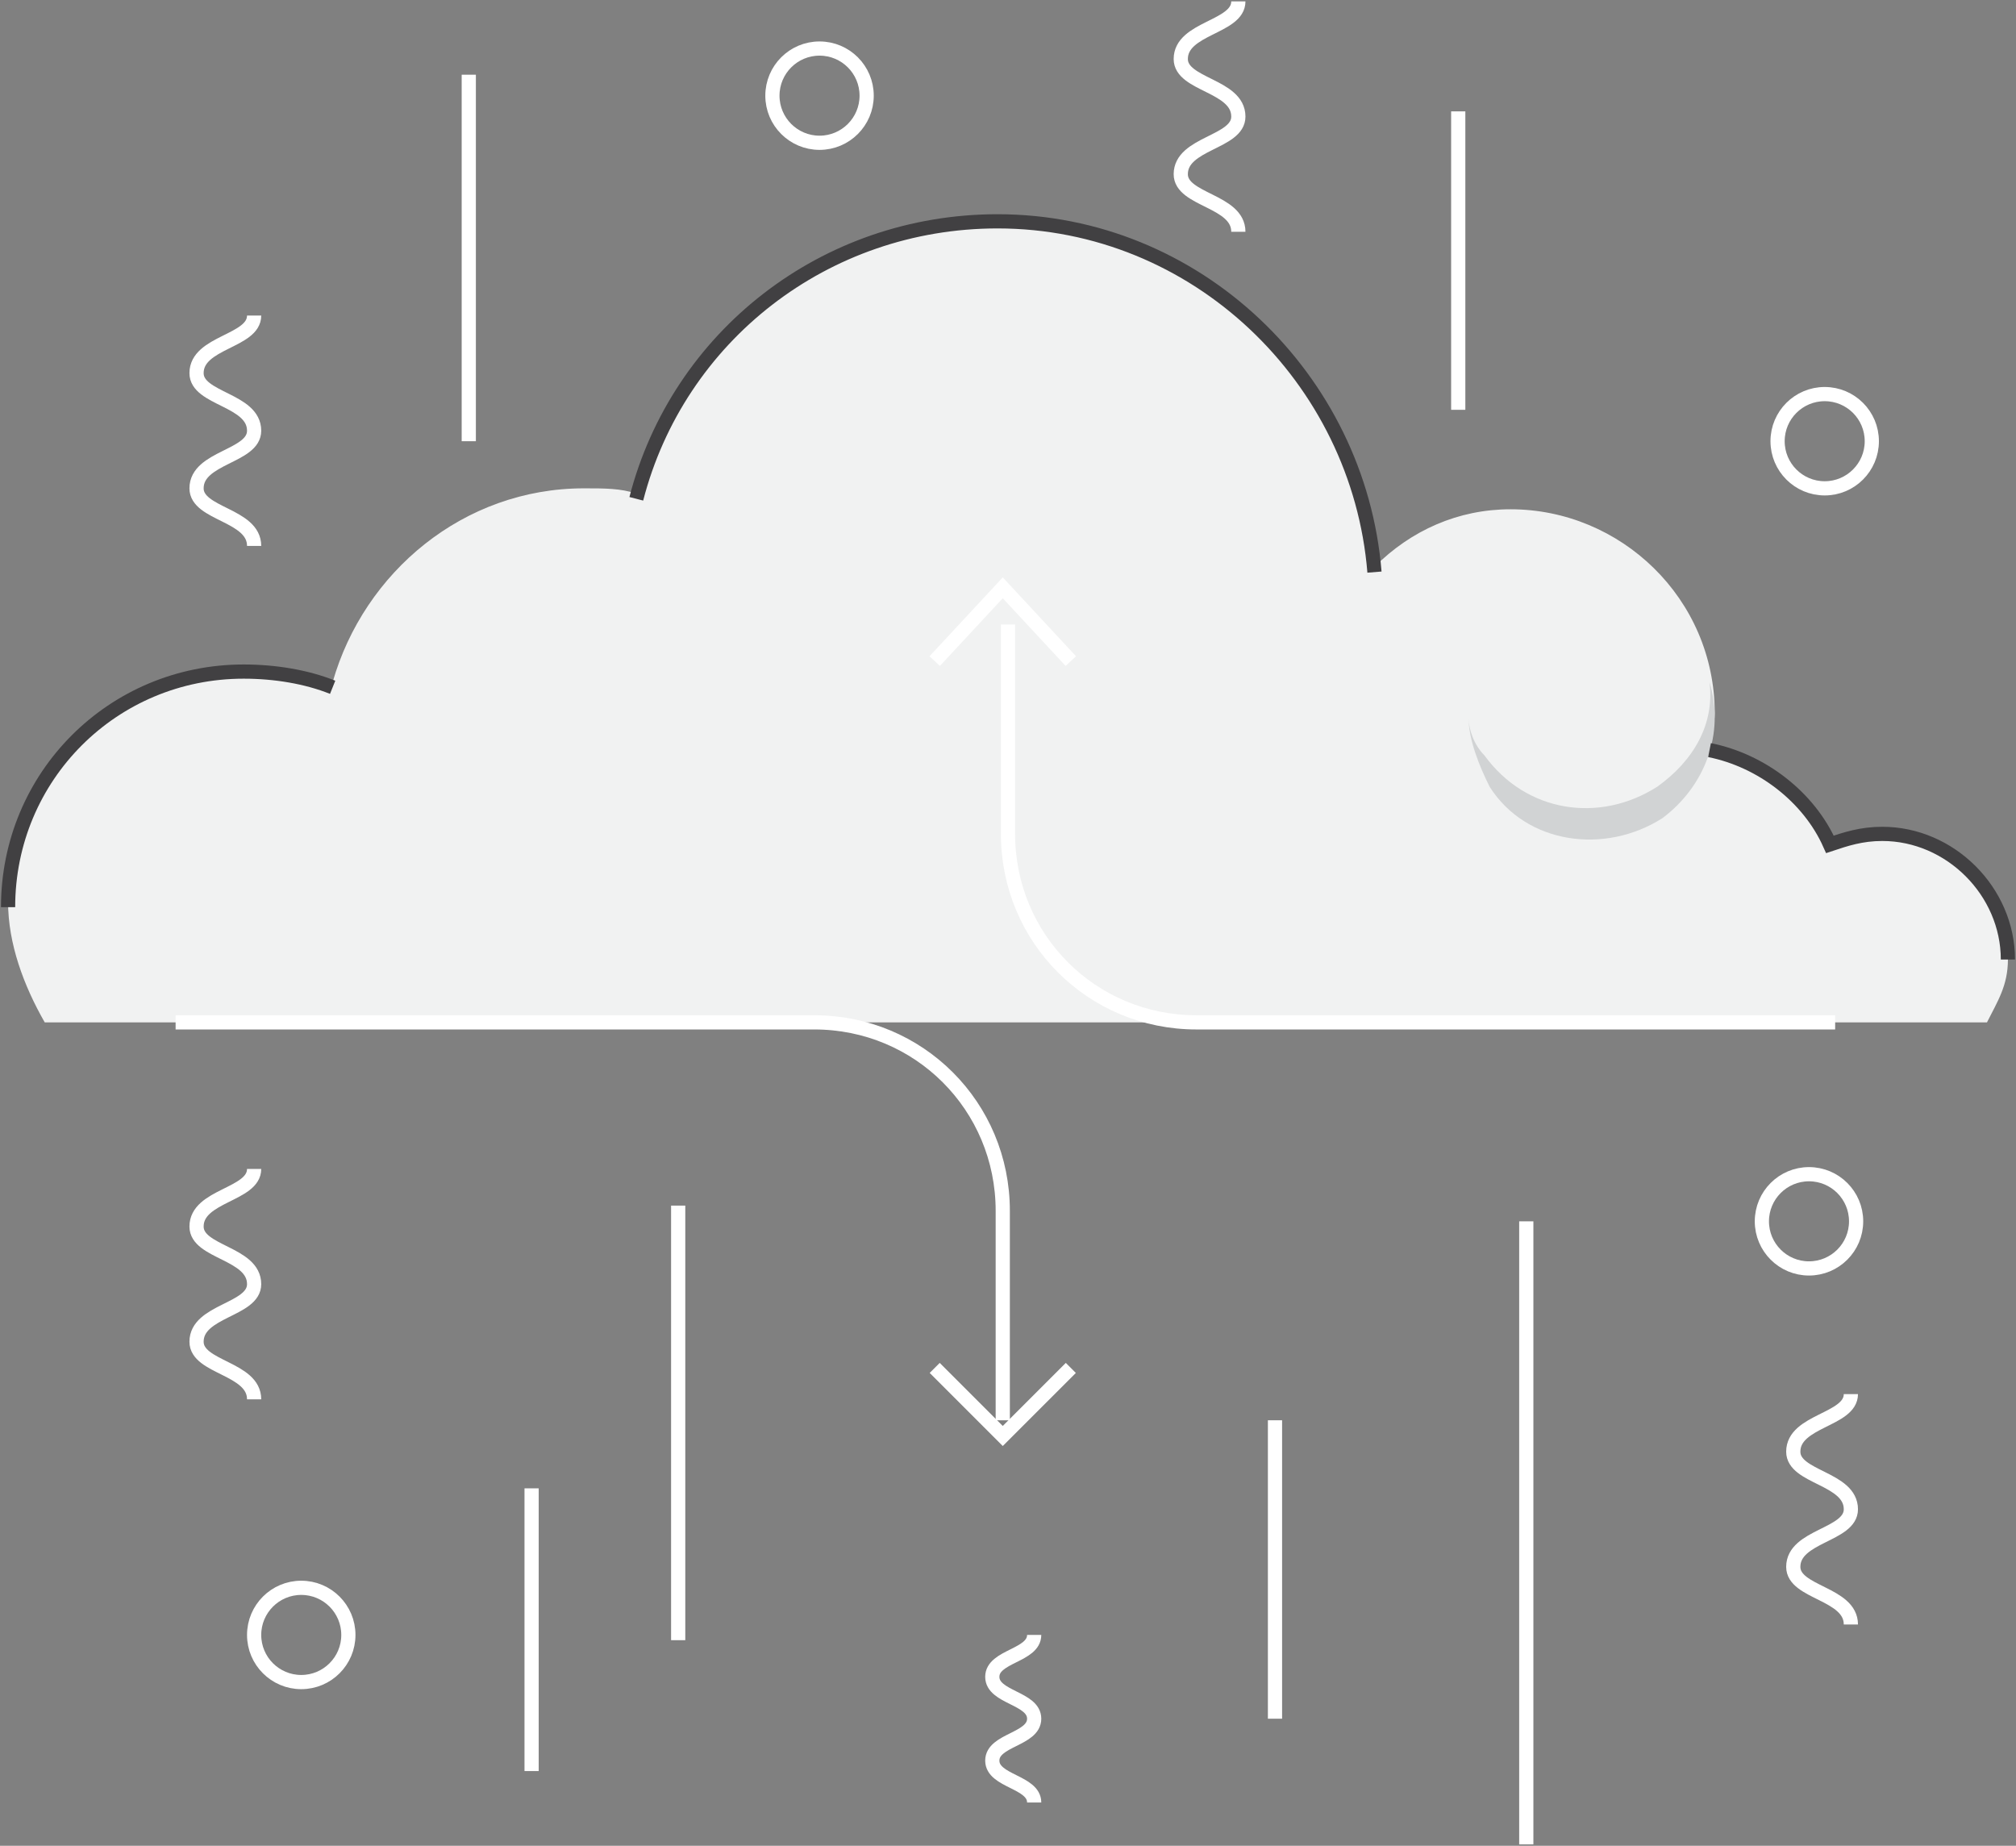 <svg width="142" height="130" viewBox="0 0 142 130" fill="none" xmlns="http://www.w3.org/2000/svg">
<rect x="0" y="0" width="142" height="130" fill="#808080" stroke="none"/>
<path d="M141.431 67.581C141.431 62.788 137.375 58.731 132.581 58.731C131.106 58.731 130 59.1 128.894 59.469C127.419 56.15 124.1 53.569 120.413 52.831C120.413 52.094 120.781 50.987 120.781 50.25C120.781 42.138 114.144 35.869 106.4 35.869C102.713 35.869 99.394 37.344 96.813 39.925C95.706 26.281 84.275 15.219 70.263 15.219C58.094 15.219 47.769 23.331 44.819 34.763C43.713 34.394 42.606 34.394 41.131 34.394C32.65 34.394 25.644 40.294 23.431 48.038C21.588 47.3 19.375 46.931 17.163 46.931C7.944 46.931 0.569 54.306 0.569 63.525C0.569 66.475 1.675 69.425 3.15 72.006H139.956C140.694 70.531 141.431 69.425 141.431 67.581Z" fill="#F1F2F2"/>
<path d="M116.725 55.413C112.669 57.994 107.506 57.256 104.556 53.2C103.819 52.462 103.45 51.356 103.45 50.619C103.45 52.094 104.188 53.938 104.925 55.413C107.506 59.469 113.038 60.206 117.094 57.625C120.044 55.413 121.519 51.725 120.413 48.038C120.781 50.987 119.306 53.569 116.725 55.413Z" fill="#D1D3D4"/>
<path d="M12.369 72.006H57.356C64.731 72.006 70.631 77.906 70.631 85.281V100.031" stroke="white" stroke-miterlimit="10"/>
<path d="M129.262 72.006H84.275C76.9 72.006 71 66.106 71 58.731V43.981" stroke="white" stroke-miterlimit="10"/>
<path d="M23.431 48.406C21.588 47.669 19.375 47.3 17.163 47.3C7.944 47.3 0.569 54.675 0.569 63.894" stroke="#414042" stroke-miterlimit="10"/>
<path d="M96.813 40.294C95.706 26.65 84.275 15.588 70.263 15.588C58.094 15.588 47.769 23.7 44.819 35.131" stroke="#414042" stroke-miterlimit="10"/>
<path d="M141.431 67.581C141.431 62.787 137.375 58.731 132.581 58.731C131.106 58.731 130 59.1 128.894 59.469C127.419 56.15 124.1 53.569 120.413 52.831" stroke="#414042" stroke-miterlimit="10"/>
<path d="M65.838 46.562L70.631 41.4L75.425 46.562" stroke="white" stroke-miterlimit="10"/>
<path d="M65.838 96.344L70.631 101.137L75.425 96.344" stroke="white" stroke-miterlimit="10"/>
<path d="M33.019 5.262V31.075" stroke="white" stroke-miterlimit="10"/>
<path d="M89.806 121.05V100.031" stroke="white" stroke-miterlimit="10"/>
<path d="M102.713 28.863V7.844" stroke="white" stroke-miterlimit="10"/>
<path d="M107.506 129.9V86.019" stroke="white" stroke-miterlimit="10"/>
<path d="M47.769 84.912V115.519" stroke="white" stroke-miterlimit="10"/>
<path d="M37.444 124.737V104.825" stroke="white" stroke-miterlimit="10"/>
<path d="M130.369 98.188C130.369 100.031 126.312 100.031 126.312 102.244C126.312 104.087 130.369 104.088 130.369 106.3C130.369 108.144 126.312 108.144 126.312 110.356C126.312 112.2 130.369 112.2 130.369 114.413" stroke="white" stroke-miterlimit="10"/>
<path d="M87.225 0.1C87.225 1.944 83.169 1.944 83.169 4.156C83.169 6 87.225 6 87.225 8.212C87.225 10.056 83.169 10.056 83.169 12.269C83.169 14.113 87.225 14.113 87.225 16.325" stroke="white" stroke-miterlimit="10"/>
<path d="M72.844 115.15C72.844 116.625 69.894 116.625 69.894 118.1C69.894 119.575 72.844 119.575 72.844 121.05C72.844 122.525 69.894 122.525 69.894 124C69.894 125.475 72.844 125.475 72.844 126.95" stroke="white" stroke-miterlimit="10"/>
<path d="M17.9 82.331C17.9 84.175 13.844 84.175 13.844 86.387C13.844 88.231 17.9 88.231 17.9 90.444C17.9 92.287 13.844 92.287 13.844 94.5C13.844 96.344 17.9 96.344 17.9 98.556" stroke="white" stroke-miterlimit="10"/>
<path d="M17.9 22.225C17.9 24.069 13.844 24.069 13.844 26.281C13.844 28.125 17.9 28.125 17.9 30.337C17.9 32.181 13.844 32.181 13.844 34.394C13.844 36.237 17.9 36.237 17.9 38.45" stroke="white" stroke-miterlimit="10"/>
<path d="M127.419 89.337C129.252 89.337 130.738 87.852 130.738 86.019C130.738 84.186 129.252 82.7 127.419 82.7C125.586 82.7 124.1 84.186 124.1 86.019C124.1 87.852 125.586 89.337 127.419 89.337Z" stroke="white" stroke-miterlimit="10"/>
<path d="M128.525 34.394C130.358 34.394 131.844 32.908 131.844 31.075C131.844 29.242 130.358 27.756 128.525 27.756C126.692 27.756 125.206 29.242 125.206 31.075C125.206 32.908 126.692 34.394 128.525 34.394Z" stroke="white" stroke-miterlimit="10"/>
<path d="M21.219 118.469C23.052 118.469 24.538 116.983 24.538 115.15C24.538 113.317 23.052 111.831 21.219 111.831C19.386 111.831 17.9 113.317 17.9 115.15C17.9 116.983 19.386 118.469 21.219 118.469Z" stroke="white" stroke-miterlimit="10"/>
<path d="M57.725 10.056C59.558 10.056 61.044 8.57 61.044 6.737C61.044 4.905 59.558 3.419 57.725 3.419C55.892 3.419 54.406 4.905 54.406 6.737C54.406 8.57 55.892 10.056 57.725 10.056Z" stroke="white" stroke-miterlimit="10"/>
</svg>
